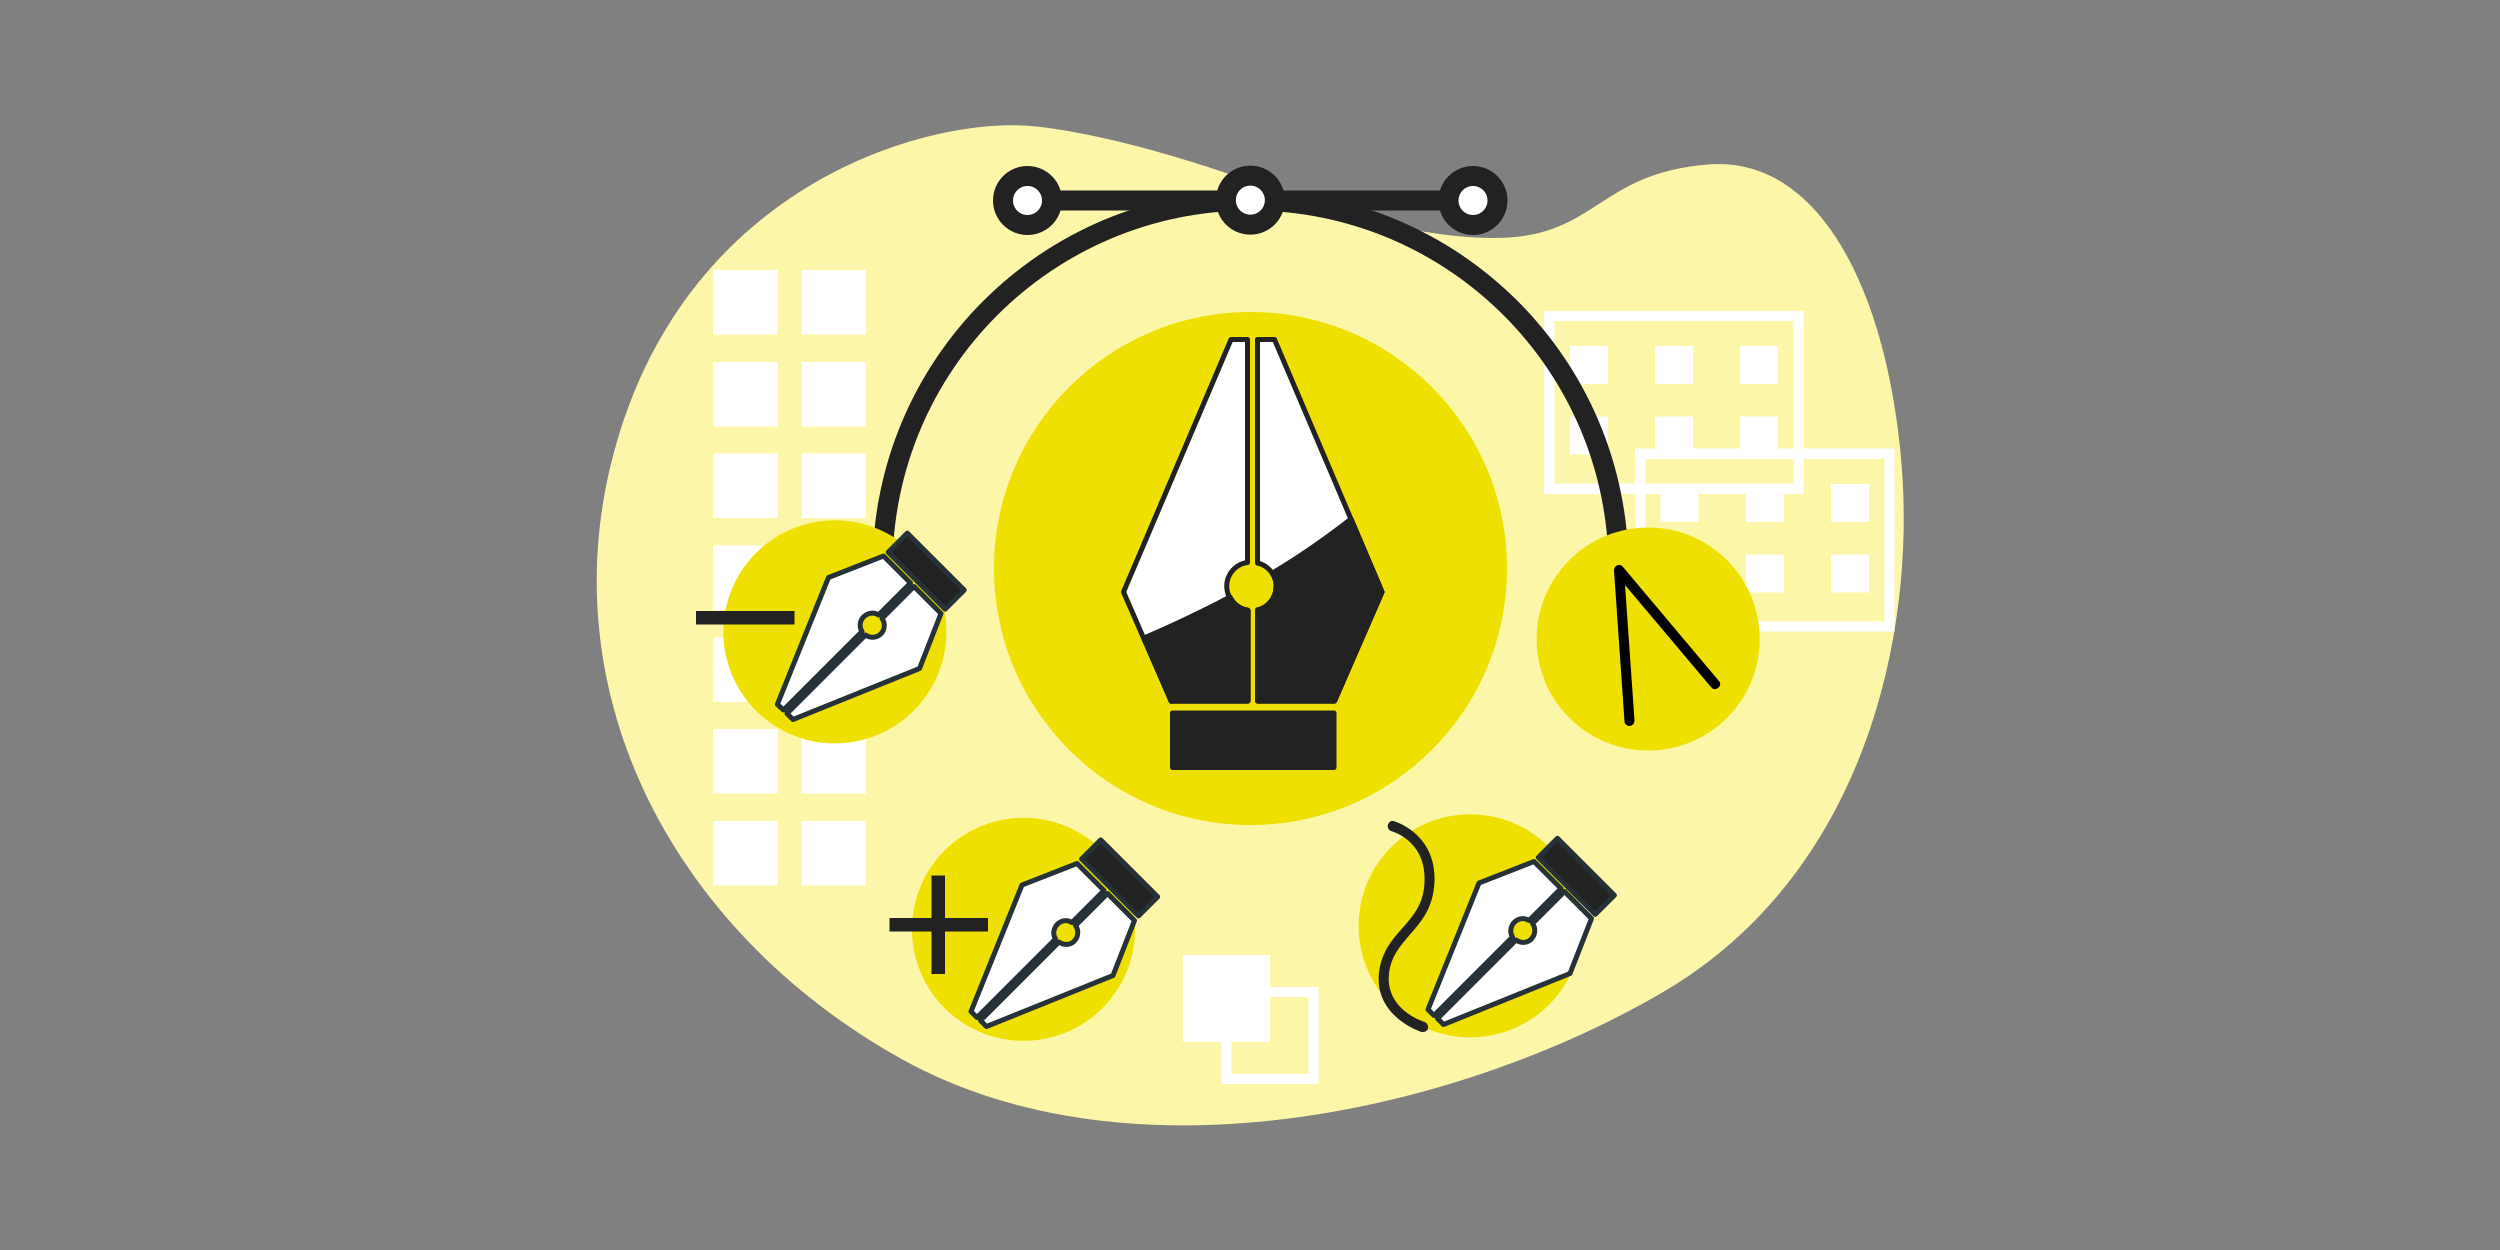 <?xml version="1.0" encoding="UTF-8"?>
<svg id="_レイヤー_1" data-name="レイヤー 1" xmlns="http://www.w3.org/2000/svg" version="1.1" viewBox="0 0 500 250">
  <rect x="0" y="0" width="500" height="250" fill="#808080" stroke="none"/>
  <defs>
    <style>
      .cls-1, .cls-2, .cls-3, .cls-4 {
        fill: #fff;
      }

      .cls-1, .cls-3, .cls-5, .cls-6 {
        stroke: #222;
      }

      .cls-1, .cls-5 {
        stroke-miterlimit: 10;
        stroke-width: 4px;
      }

      .cls-2, .cls-7 {
        stroke: #263238;
      }

      .cls-2, .cls-7, .cls-3, .cls-6 {
        stroke-linecap: round;
        stroke-linejoin: round;
      }

      .cls-8 {
        fill: #fcf6a9;
      }

      .cls-8, .cls-9, .cls-10, .cls-11, .cls-4 {
        stroke-width: 0px;
      }

      .cls-9, .cls-7, .cls-6 {
        fill: #222;
      }

      .cls-10 {
        fill: #000;
      }

      .cls-7 {
        stroke-width: 1px;
      }

      .cls-5 {
        fill: none;
      }

      .cls-11 {
        fill: #eee000;
      }
    </style>
  </defs>
  <g id="freepik--background-simple--inject-203">
    <path class="cls-8" d="M253.6,37.6s24.6,10,45.2,10,20.5-12.9,42.8-14.7,35.8,25.2,38.7,59.8c2.9,34.6-7.6,82.1-47.5,105.6-39.9,23.5-106.1,39.3-152.5,13.5-46.3-25.8-72.1-75.1-56.3-125.5,15.8-50.5,62.8-63.3,83.3-61,20.5,2.3,46.3,12.3,46.3,12.3Z"/>
  </g>
  <g id="freepik--Graphics--inject-203">
    <rect class="cls-4" x="142.6" y="54" width="12.9" height="12.9"/>
    <rect class="cls-4" x="160.3" y="54" width="12.9" height="12.9"/>
    <rect class="cls-4" x="142.6" y="72.4" width="12.9" height="12.9"/>
    <rect class="cls-4" x="160.3" y="72.4" width="12.9" height="12.9"/>
    <rect class="cls-4" x="142.6" y="90.7" width="12.9" height="12.9"/>
    <rect class="cls-4" x="160.3" y="90.7" width="12.9" height="12.9"/>
    <rect class="cls-4" x="142.6" y="109.1" width="12.9" height="12.9"/>
    <rect class="cls-4" x="160.3" y="109.1" width="12.9" height="12.9"/>
    <rect class="cls-4" x="142.6" y="127.5" width="12.9" height="12.9"/>
    <rect class="cls-4" x="160.3" y="127.5" width="12.9" height="12.9"/>
    <rect class="cls-4" x="142.6" y="145.8" width="12.9" height="12.9"/>
    <rect class="cls-4" x="160.3" y="145.8" width="12.9" height="12.9"/>
    <rect class="cls-4" x="142.6" y="164.2" width="12.9" height="12.9"/>
    <rect class="cls-4" x="160.3" y="164.2" width="12.9" height="12.9"/>
    <path class="cls-4" d="M308.8,62.2v36.6h51.9v-36.6h-51.9ZM358.7,96.7h-47.8v-32.5h47.8v32.5Z"/>
    <rect class="cls-4" x="314" y="69.2" width="7.6" height="7.6"/>
    <rect class="cls-4" x="331" y="69.2" width="7.6" height="7.6"/>
    <rect class="cls-4" x="348" y="69.2" width="7.6" height="7.6"/>
    <rect class="cls-4" x="314" y="83.3" width="7.6" height="7.6"/>
    <rect class="cls-4" x="331" y="83.3" width="7.6" height="7.6"/>
    <rect class="cls-4" x="348" y="83.3" width="7.6" height="7.6"/>
    <path class="cls-4" d="M327,89.7v36.6h51.9v-36.6h-51.9ZM376.9,124.3h-47.8v-32.5h47.8v32.5Z"/>
    <rect class="cls-4" x="332.1" y="96.8" width="7.6" height="7.6"/>
    <rect class="cls-4" x="349.2" y="96.8" width="7.6" height="7.6"/>
    <rect class="cls-4" x="366.2" y="96.8" width="7.6" height="7.6"/>
    <rect class="cls-4" x="332.1" y="110.9" width="7.6" height="7.6"/>
    <rect class="cls-4" x="349.2" y="110.9" width="7.6" height="7.6"/>
    <rect class="cls-4" x="366.2" y="110.9" width="7.6" height="7.6"/>
    <rect class="cls-4" x="236.6" y="191" width="17.4" height="17.4"/>
    <path class="cls-4" d="M263.7,216.8h-19.4v-19.4h19.4v19.4ZM246.3,214.8h15.4v-15.4h-15.4v15.4Z"/>
  </g>
  <g id="freepik--pen-tool-5--inject-203">
    <circle class="cls-11" cx="250.1" cy="113.7" r="51.3"/>
    <path class="cls-3" d="M249.6,122.1v18.1h-15.4l-9.5-21.8,21.5-50.5h3.3v44.6c-2.6.3-4.5,2.8-4.1,5.4.3,2.2,2,3.9,4.1,4.1h0ZM254.8,67.9h-3.3v44.7c2.6.6,4.2,3.2,3.6,5.8-.4,1.8-1.8,3.2-3.6,3.6v18.2h15.4l9.5-21.8-21.5-50.5Z"/>
    <rect class="cls-6" x="234.5" y="142.6" width="32.3" height="10.9"/>
    <path class="cls-6" d="M255.2,117.3c0,2.2-1.5,4.2-3.7,4.7v18.2h15.4l9.5-21.8-6.2-14.6c-5,3.9-10.3,7.6-15.7,10.8.5.8.8,1.7.8,2.7Z"/>
    <path class="cls-6" d="M234.2,140.2h15.4v-18.1c-1.6-.3-2.9-1.3-3.6-2.7-6.4,3.4-12.3,6.1-17.2,8.2l5.5,12.7Z"/>
    <path class="cls-5" d="M323.7,113.7c0-40.6-32.9-73.6-73.6-73.6s-73.6,32.9-73.6,73.6"/>
    <line class="cls-5" x1="204.9" y1="40.1" x2="295.3" y2="40.1"/>
    <circle class="cls-1" cx="250.1" cy="40.1" r="4.9" transform="translate(170.5 280.5) rotate(-80.8)"/>
    <circle class="cls-1" cx="205.5" cy="40.1" r="4.9"/>
    <circle class="cls-1" cx="294.6" cy="40.1" r="4.9"/>
  </g>
  <g id="freepik--pen-tool-4--inject-203">
    <circle class="cls-11" cx="329.6" cy="127.8" r="22.3" transform="translate(6.2 270.5) rotate(-45)"/>
    <path class="cls-10" d="M325.9,145.2c-.5,0-1-.4-1-.9l-2.1-30.2c0-.6.4-1.1,1-1.1.3,0,.6.1.8.4l19.1,22.7c.4.4.5,1,0,1.4-.4.4-1,.5-1.4,0,0,0-.1-.1-.2-.2l-17.1-20.3,1.9,27.1c0,.6-.4,1-.9,1.1h-.1Z"/>
  </g>
  <g id="freepik--pen-tool-3--inject-203">
    <circle class="cls-11" cx="293.9" cy="185" r="22.3" transform="translate(-32.9 302.3) rotate(-51.9)"/>
    <path class="cls-2" d="M306.5,184.7l6.4-6.4,5.4,5.4-4.3,11-25.3,10.2-1.2-1.2,15.7-15.7c1.1.8,2.6.6,3.3-.5.6-.8.6-2,0-2.8h0ZM285.6,201.9l1.2,1.2,15.7-15.7c-.7-1.1-.3-2.6.8-3.3.8-.5,1.7-.5,2.5,0l6.4-6.4-5.4-5.4-11,4.3-10.2,25.3Z"/>
    <rect class="cls-7" x="312.6" y="167.2" width="5.4" height="16.1" transform="translate(-31.6 274.3) rotate(-45)"/>
    <path class="cls-9" d="M284.6,206.4c0,0-.2,0-.3,0,0,0-9.5-3-8.5-11.9.5-4.1,2.6-6.6,4.7-8.9,2.2-2.5,4.3-4.9,4.4-9.3.3-8.2-6.4-10-6.7-10.1-.5-.2-.8-.8-.6-1.3.2-.5.6-.8,1.1-.7,0,0,8.5,2.3,8.2,12.1-.2,5.2-2.6,8-4.9,10.6-1.9,2.2-3.8,4.3-4.2,7.8-.8,7.2,6.8,9.6,7.1,9.7.5.2.8.7.7,1.3-.1.4-.5.7-1,.7h0Z"/>
  </g>
  <g id="freepik--pen-tool-2--inject-203">
    <circle class="cls-11" cx="204.7" cy="185.9" r="22.3" transform="translate(-36.8 51.2) rotate(-13.1)"/>
    <path class="cls-2" d="M215.1,185.1l6.4-6.4,5.4,5.4-4.3,11-25.3,10.2-1.2-1.2,15.7-15.7c1.1.8,2.6.6,3.3-.5.6-.8.6-2,0-2.8h0ZM194.2,202.3l1.2,1.2,15.7-15.7c-.7-1.1-.3-2.6.8-3.3.8-.5,1.7-.5,2.5,0l6.4-6.4-5.4-5.4-11,4.3-10.2,25.3Z"/>
    <rect class="cls-7" x="221.2" y="167.6" width="5.4" height="16.1" transform="translate(-58.6 209.7) rotate(-45)"/>
    <rect class="cls-9" x="186.3" y="175.1" width="2.7" height="19.7"/>
    <rect class="cls-9" x="177.9" y="183.6" width="19.7" height="2.7"/>
  </g>
  <g id="freepik--pen-tool-1--inject-203">
    <circle class="cls-11" cx="167" cy="126.4" r="22.3" transform="translate(-16.6 227.2) rotate(-65.9)"/>
    <path class="cls-2" d="M176.4,123.7l6.4-6.4,5.4,5.4-4.3,11-25.3,10.2-1.2-1.2,15.7-15.7c1.1.8,2.6.5,3.3-.5.6-.8.6-2,0-2.8h0ZM155.5,140.9l1.2,1.1,15.7-15.7c-.7-1.1-.4-2.6.8-3.3.8-.5,1.8-.5,2.5,0l6.4-6.4-5.4-5.4-11,4.3-10.2,25.3Z"/>
    <rect class="cls-7" x="182.5" y="106.2" width="5.4" height="16.1" transform="translate(-26.5 164.4) rotate(-45)"/>
    <rect class="cls-9" x="139.2" y="122.2" width="19.7" height="2.7"/>
  </g>
</svg>